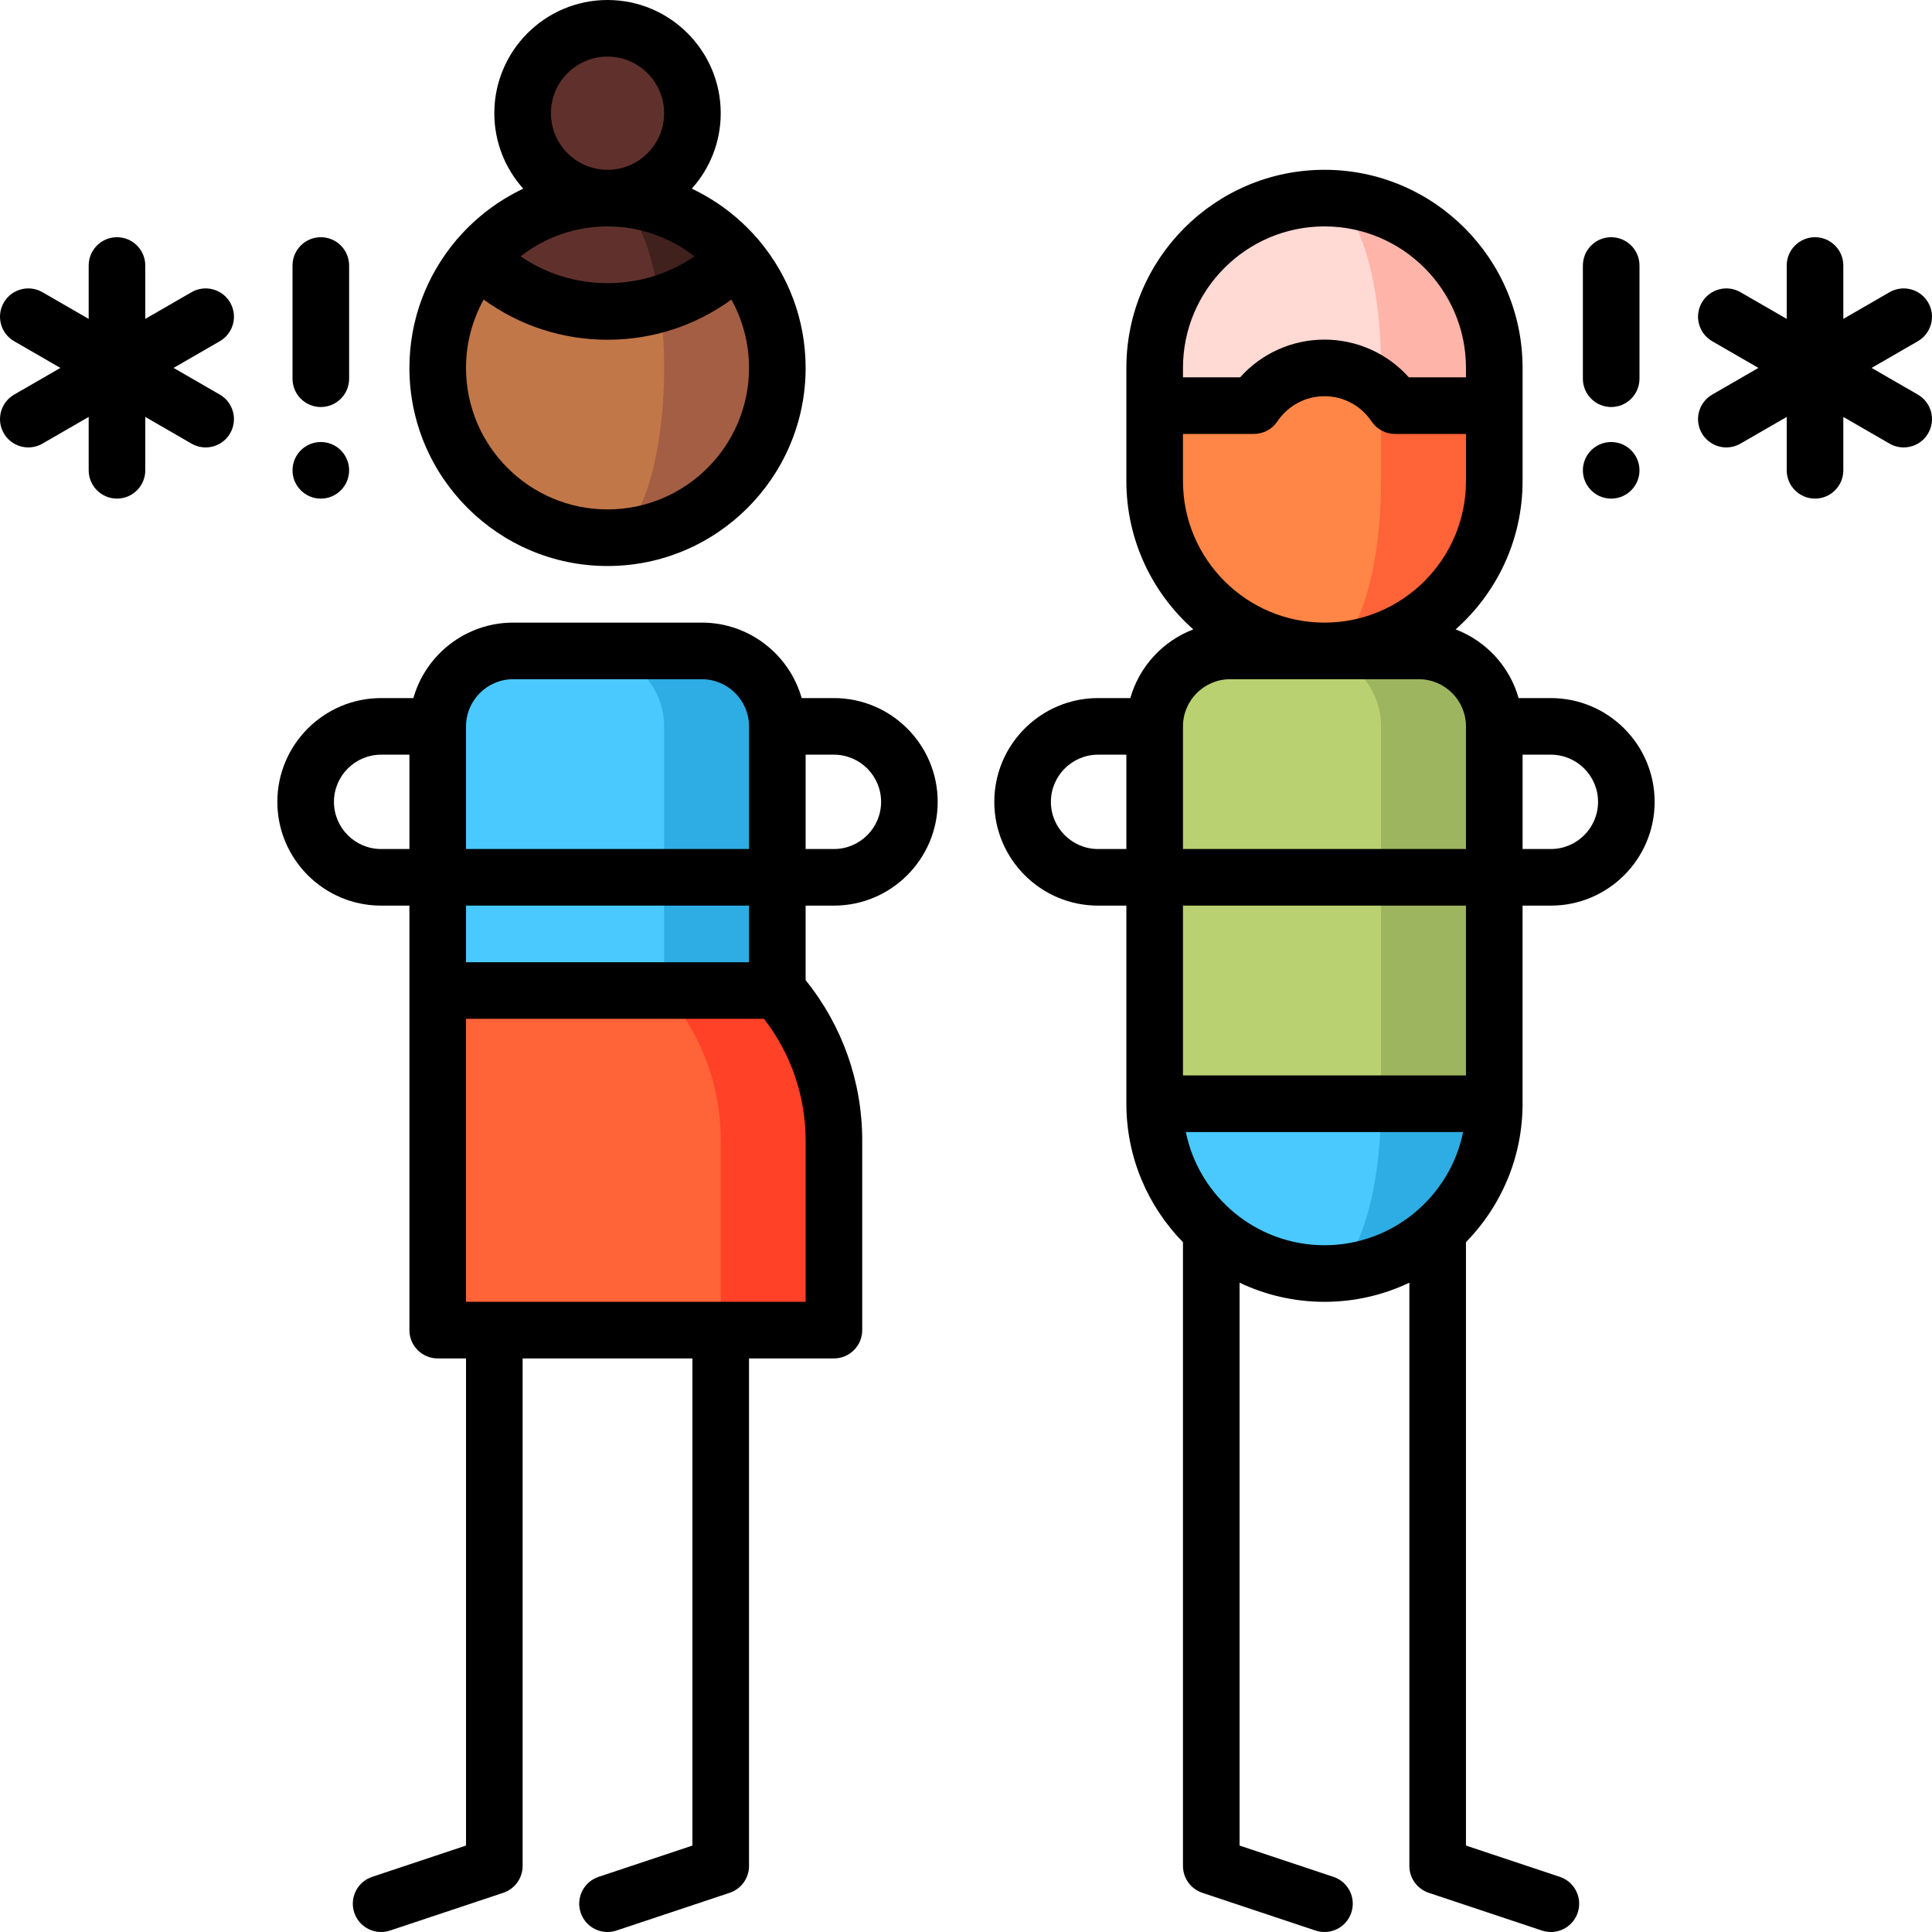 <?xml version="1.0" encoding="iso-8859-1"?>
<!-- Generator: Adobe Illustrator 19.0.0, SVG Export Plug-In . SVG Version: 6.00 Build 0)  -->
<svg version="1.1" id="Capa_1" xmlns="http://www.w3.org/2000/svg" xmlns:xlink="http://www.w3.org/1999/xlink" x="0px" y="0px"
	 viewBox="0 0 512 512" style="enable-background:new 0 0 512 512;" xml:space="preserve">
<path style="fill:#2DADE3;" d="M186,172.499h-30v119.999h50v-99.999C206,181.454,197.046,172.499,186,172.499z"/>
<path style="fill:#49C9FF;" d="M156,172.499h-20c-11.046,0-20,8.954-20,20v70l60,30v-99.999
	C176,181.454,167.046,172.499,156,172.499z"/>
<path style="fill:#FF4128;" d="M206,262.499h-30l15,89.999h30v-50.335C221,286.954,215.329,273.075,206,262.499z"/>
<path style="fill:#FF6337;" d="M176,262.499h-60v89.999h75v-50.335C191,286.954,185.329,273.075,176,262.499z"/>
<circle style="fill:#60312C;" cx="160.999" cy="30" r="22.5"/>
<path style="fill:#A45E43;" d="M195.255,68.335C195.265,68.325,161,68.33,161,68.33v74.17c24.85,0,45-20.15,45-45
	C206,86.38,201.955,76.185,195.255,68.335z"/>
<path style="fill:#C27749;" d="M174.89,80.51l-48.145-12.175C120.045,76.185,116,86.38,116,97.5c0,24.85,20.15,45,45,45
	c8.28,0,15-20.15,15-45C176,91.49,175.61,85.75,174.89,80.51z"/>
<path style="fill:#40211D;" d="M161,52.5l13.89,28.01c7.45-2.23,14.475-6.295,20.365-12.175C187.005,58.645,174.72,52.5,161,52.5z"
	/>
<path style="fill:#60312C;" d="M161,52.5c-13.72,0-26.005,6.145-34.255,15.835c13.04,13.04,31.645,17.105,48.145,12.175
	C172.66,64.08,167.28,52.5,161,52.5z"/>
<path style="fill:#2DADE3;" d="M350.999,262.499v75c24.853,0,45-20.147,45-45L350.999,262.499z"/>
<path style="fill:#49C9FF;" d="M365.999,292.499l-15-30l-45,30c0,24.853,20.147,45,45,45
	C359.284,337.498,365.999,317.352,365.999,292.499z"/>
<path style="fill:#9DB55F;" d="M375.999,172.499h-30l20,119.999h30v-99.999C395.999,181.454,387.045,172.499,375.999,172.499z"/>
<path style="fill:#B9D171;" d="M345.999,172.499h-20c-11.046,0-20,8.954-20,20v99.999h60v-99.999
	C365.999,181.454,357.045,172.499,345.999,172.499z"/>
<path style="fill:#FFB4A9;" d="M350.999,52.5v100.999l45-46v-10C395.999,72.647,375.852,52.5,350.999,52.5z"/>
<path style="fill:#FFD9D4;" d="M350.999,52.5c-24.853,0-45,20.147-45,45v10l60,46v-56C365.999,72.647,359.284,52.5,350.999,52.5z"/>
<path style="fill:#FF6337;" d="M369.708,107.5c-1.053-1.573-2.303-3.002-3.709-4.261l-15,69.261c24.853,0,45-20.147,45-45v-20
	H369.708z"/>
<path style="fill:#FF8646;" d="M365.999,127.5v-24.26c-3.981-3.566-9.235-5.739-15-5.739c-7.801,0-14.672,3.971-18.709,10h-26.291
	v20c0,24.853,20.147,45,45,45C359.284,172.499,365.999,152.352,365.999,127.5z"/>
<circle cx="85.02" cy="124.64" r="7.5"/>
<circle cx="426.978" cy="124.64" r="7.5"/>
<path d="M221,184.999h-8.548c-3.274-11.528-13.889-20-26.452-20h-50c-12.563,0-23.178,8.472-26.452,20H101
	c-15.164,0-27.5,12.336-27.5,27.5s12.336,27.5,27.5,27.5h7.5v112.499c0,4.142,3.358,7.5,7.5,7.5h7.5v129.093l-24.872,8.291
	c-3.93,1.31-6.053,5.557-4.744,9.487c1.048,3.143,3.974,5.13,7.114,5.13c0.786,0,1.586-0.125,2.373-0.387l30-10
	c3.063-1.021,5.128-3.887,5.128-7.115V359.998h45v129.093l-24.872,8.291c-3.93,1.31-6.053,5.557-4.744,9.487
	c1.048,3.143,3.974,5.13,7.114,5.13c0.786,0,1.586-0.125,2.373-0.387l30-10c3.063-1.021,5.128-3.887,5.128-7.115V359.998h22.5
	c4.142,0,7.5-3.358,7.5-7.5v-50.335c0-15.471-5.307-30.417-15-42.406v-19.759h7.5c15.164,0,27.5-12.336,27.5-27.5
	S236.164,184.999,221,184.999z M136,179.999h50c6.893,0,12.5,5.607,12.5,12.5v32.5h-75v-32.5
	C123.5,185.607,129.108,179.999,136,179.999z M101,224.999c-6.893,0-12.5-5.607-12.5-12.5c0-6.893,5.607-12.5,12.5-12.5h7.5v25H101z
	 M213.5,344.998H123.5v-75h78.961c7.133,9.184,11.039,20.479,11.039,32.165V344.998z M198.5,254.999h-75v-15h75V254.999z
	 M221,224.999h-7.5v-25h7.5c6.893,0,12.5,5.607,12.5,12.5C233.5,219.392,227.893,224.999,221,224.999z"/>
<path d="M161,149.999c28.949,0,52.5-23.551,52.5-52.5c0-12.814-4.621-24.565-12.275-33.689c-0.205-0.269-0.422-0.532-0.668-0.778
	c-4.777-5.462-10.622-9.916-17.222-13.032C188.097,44.689,191,37.678,191,30c0-16.542-13.458-30-30-30s-30,13.458-30,30
	c0,7.678,2.903,14.689,7.665,20.001c-6.6,3.116-12.444,7.57-17.194,13.007c-0.273,0.271-0.491,0.533-0.695,0.802
	c-7.654,9.124-12.275,20.875-12.275,33.689C108.5,126.449,132.052,149.999,161,149.999z M161,135c-20.678,0-37.5-16.822-37.5-37.5
	c0-6.565,1.701-12.739,4.678-18.112c9.49,6.91,20.869,10.648,32.822,10.648c11.953,0,23.332-3.739,32.822-10.648
	c2.977,5.373,4.678,11.546,4.678,18.112C198.5,118.178,181.678,135,161,135z M137.968,67.939C144.33,62.972,152.322,60,161,60
	c8.678,0,16.671,2.971,23.032,7.939c-6.742,4.611-14.697,7.098-23.032,7.098C152.665,75.037,144.71,72.55,137.968,67.939z M146,30
	c0-8.271,6.729-15,15-15s15,6.729,15,15s-6.729,15-15,15S146,38.271,146,30z"/>
<path d="M410.999,184.999h-8.548c-2.378-8.375-8.629-15.132-16.691-18.204c10.869-9.626,17.739-23.67,17.739-39.296v-30
	c0-28.949-23.551-52.5-52.5-52.5c-28.949,0-52.5,23.551-52.5,52.5v30c0,15.626,6.87,29.67,17.739,39.296
	c-8.061,3.072-14.313,9.829-16.691,18.204h-8.548c-15.164,0-27.5,12.336-27.5,27.5s12.336,27.5,27.5,27.5h7.5v52.5
	c0,14.269,5.73,27.22,15,36.692v165.307c0,3.228,2.066,6.094,5.128,7.115l30,10c0.787,0.262,1.586,0.387,2.373,0.387
	c3.14,0,6.066-1.988,7.114-5.13c1.31-3.93-0.814-8.177-4.744-9.487l-24.872-8.291V339.922c6.824,3.25,14.452,5.076,22.5,5.076
	c8.048,0,15.676-1.825,22.5-5.076v154.575c0,3.228,2.066,6.094,5.128,7.115l30,10c0.787,0.262,1.586,0.387,2.373,0.387
	c3.14,0,6.066-1.988,7.114-5.13c1.31-3.93-0.814-8.177-4.744-9.487l-24.872-8.291v-159.9c9.27-9.472,15-22.423,15-36.692v-52.501
	h7.5c15.164,0,27.5-12.336,27.5-27.5S426.163,184.999,410.999,184.999z M350.999,60c20.678,0,37.5,16.822,37.5,37.5v2.5H373.36
	c-5.652-6.325-13.746-10-22.361-10s-16.708,3.675-22.361,10h-15.139v-2.5C313.499,76.823,330.322,60,350.999,60z M313.499,127.5V115
	h18.792c2.502,0,4.84-1.248,6.232-3.328c2.797-4.178,7.461-6.672,12.476-6.672s9.679,2.494,12.476,6.672
	c1.392,2.08,3.73,3.328,6.232,3.328h18.792v12.5c0,20.678-16.822,37.5-37.5,37.5S313.499,148.177,313.499,127.5z M325.999,179.999
	h50c6.893,0,12.5,5.607,12.5,12.5v32.5h-75v-32.5C313.499,185.607,319.107,179.999,325.999,179.999z M290.999,224.999
	c-6.893,0-12.5-5.607-12.5-12.5c0-6.893,5.607-12.5,12.5-12.5h7.5v25H290.999z M314.254,299.999h73.491
	c-3.484,17.096-18.635,30-36.745,30C332.89,329.998,317.738,317.095,314.254,299.999z M388.499,284.999h-75v-45h75V284.999z
	 M410.999,224.999h-7.5v-25h7.5c6.893,0,12.5,5.607,12.5,12.5C423.499,219.392,417.892,224.999,410.999,224.999z"/>
<path d="M60.996,80.182c-2.071-3.587-6.658-4.816-10.245-2.745l-12.25,7.073V70.365c0-4.142-3.358-7.5-7.5-7.5s-7.5,3.358-7.5,7.5
	V84.51l-12.25-7.073c-3.587-2.072-8.174-0.843-10.245,2.745c-2.071,3.587-0.842,8.174,2.745,10.245l12.25,7.073l-12.25,7.073
	c-3.587,2.071-4.816,6.658-2.745,10.245c1.389,2.406,3.91,3.751,6.502,3.751c1.272,0,2.562-0.324,3.743-1.006l12.25-7.073v14.145
	c0,4.142,3.358,7.5,7.5,7.5s7.5-3.358,7.5-7.5V110.49l12.25,7.073c1.181,0.682,2.471,1.006,3.743,1.006
	c2.592,0,5.113-1.345,6.502-3.751c2.071-3.587,0.842-8.174-2.745-10.245L46.001,97.5l12.25-7.073
	C61.839,88.357,63.068,83.769,60.996,80.182z"/>
<path d="M85.02,107.865c4.142,0,7.5-3.358,7.5-7.5v-30c0-4.142-3.358-7.5-7.5-7.5s-7.5,3.358-7.5,7.5v30
	C77.52,104.507,80.878,107.865,85.02,107.865z"/>
<path d="M508.248,104.573l-12.25-7.073l12.25-7.073c3.587-2.071,4.816-6.658,2.745-10.245c-2.071-3.587-6.659-4.816-10.245-2.745
	l-12.25,7.073V70.365c0-4.142-3.358-7.5-7.5-7.5s-7.5,3.358-7.5,7.5V84.51l-12.25-7.073c-3.588-2.072-8.174-0.843-10.245,2.745
	c-2.071,3.587-0.842,8.174,2.745,10.245l12.25,7.073l-12.25,7.073c-3.587,2.071-4.816,6.658-2.745,10.245
	c1.389,2.406,3.91,3.751,6.502,3.751c1.272,0,2.562-0.324,3.743-1.006l12.25-7.073v14.145c0,4.142,3.358,7.5,7.5,7.5
	s7.5-3.358,7.5-7.5V110.49l12.25,7.073c1.181,0.682,2.471,1.006,3.743,1.006c2.592,0,5.113-1.345,6.502-3.751
	C513.065,111.231,511.836,106.644,508.248,104.573z"/>
<path d="M426.98,107.865c4.142,0,7.5-3.358,7.5-7.5v-30c0-4.142-3.358-7.5-7.5-7.5c-4.142,0-7.5,3.358-7.5,7.5v30
	C419.48,104.507,422.838,107.865,426.98,107.865z"/>
<g>
</g>
<g>
</g>
<g>
</g>
<g>
</g>
<g>
</g>
<g>
</g>
<g>
</g>
<g>
</g>
<g>
</g>
<g>
</g>
<g>
</g>
<g>
</g>
<g>
</g>
<g>
</g>
<g>
</g>
</svg>
